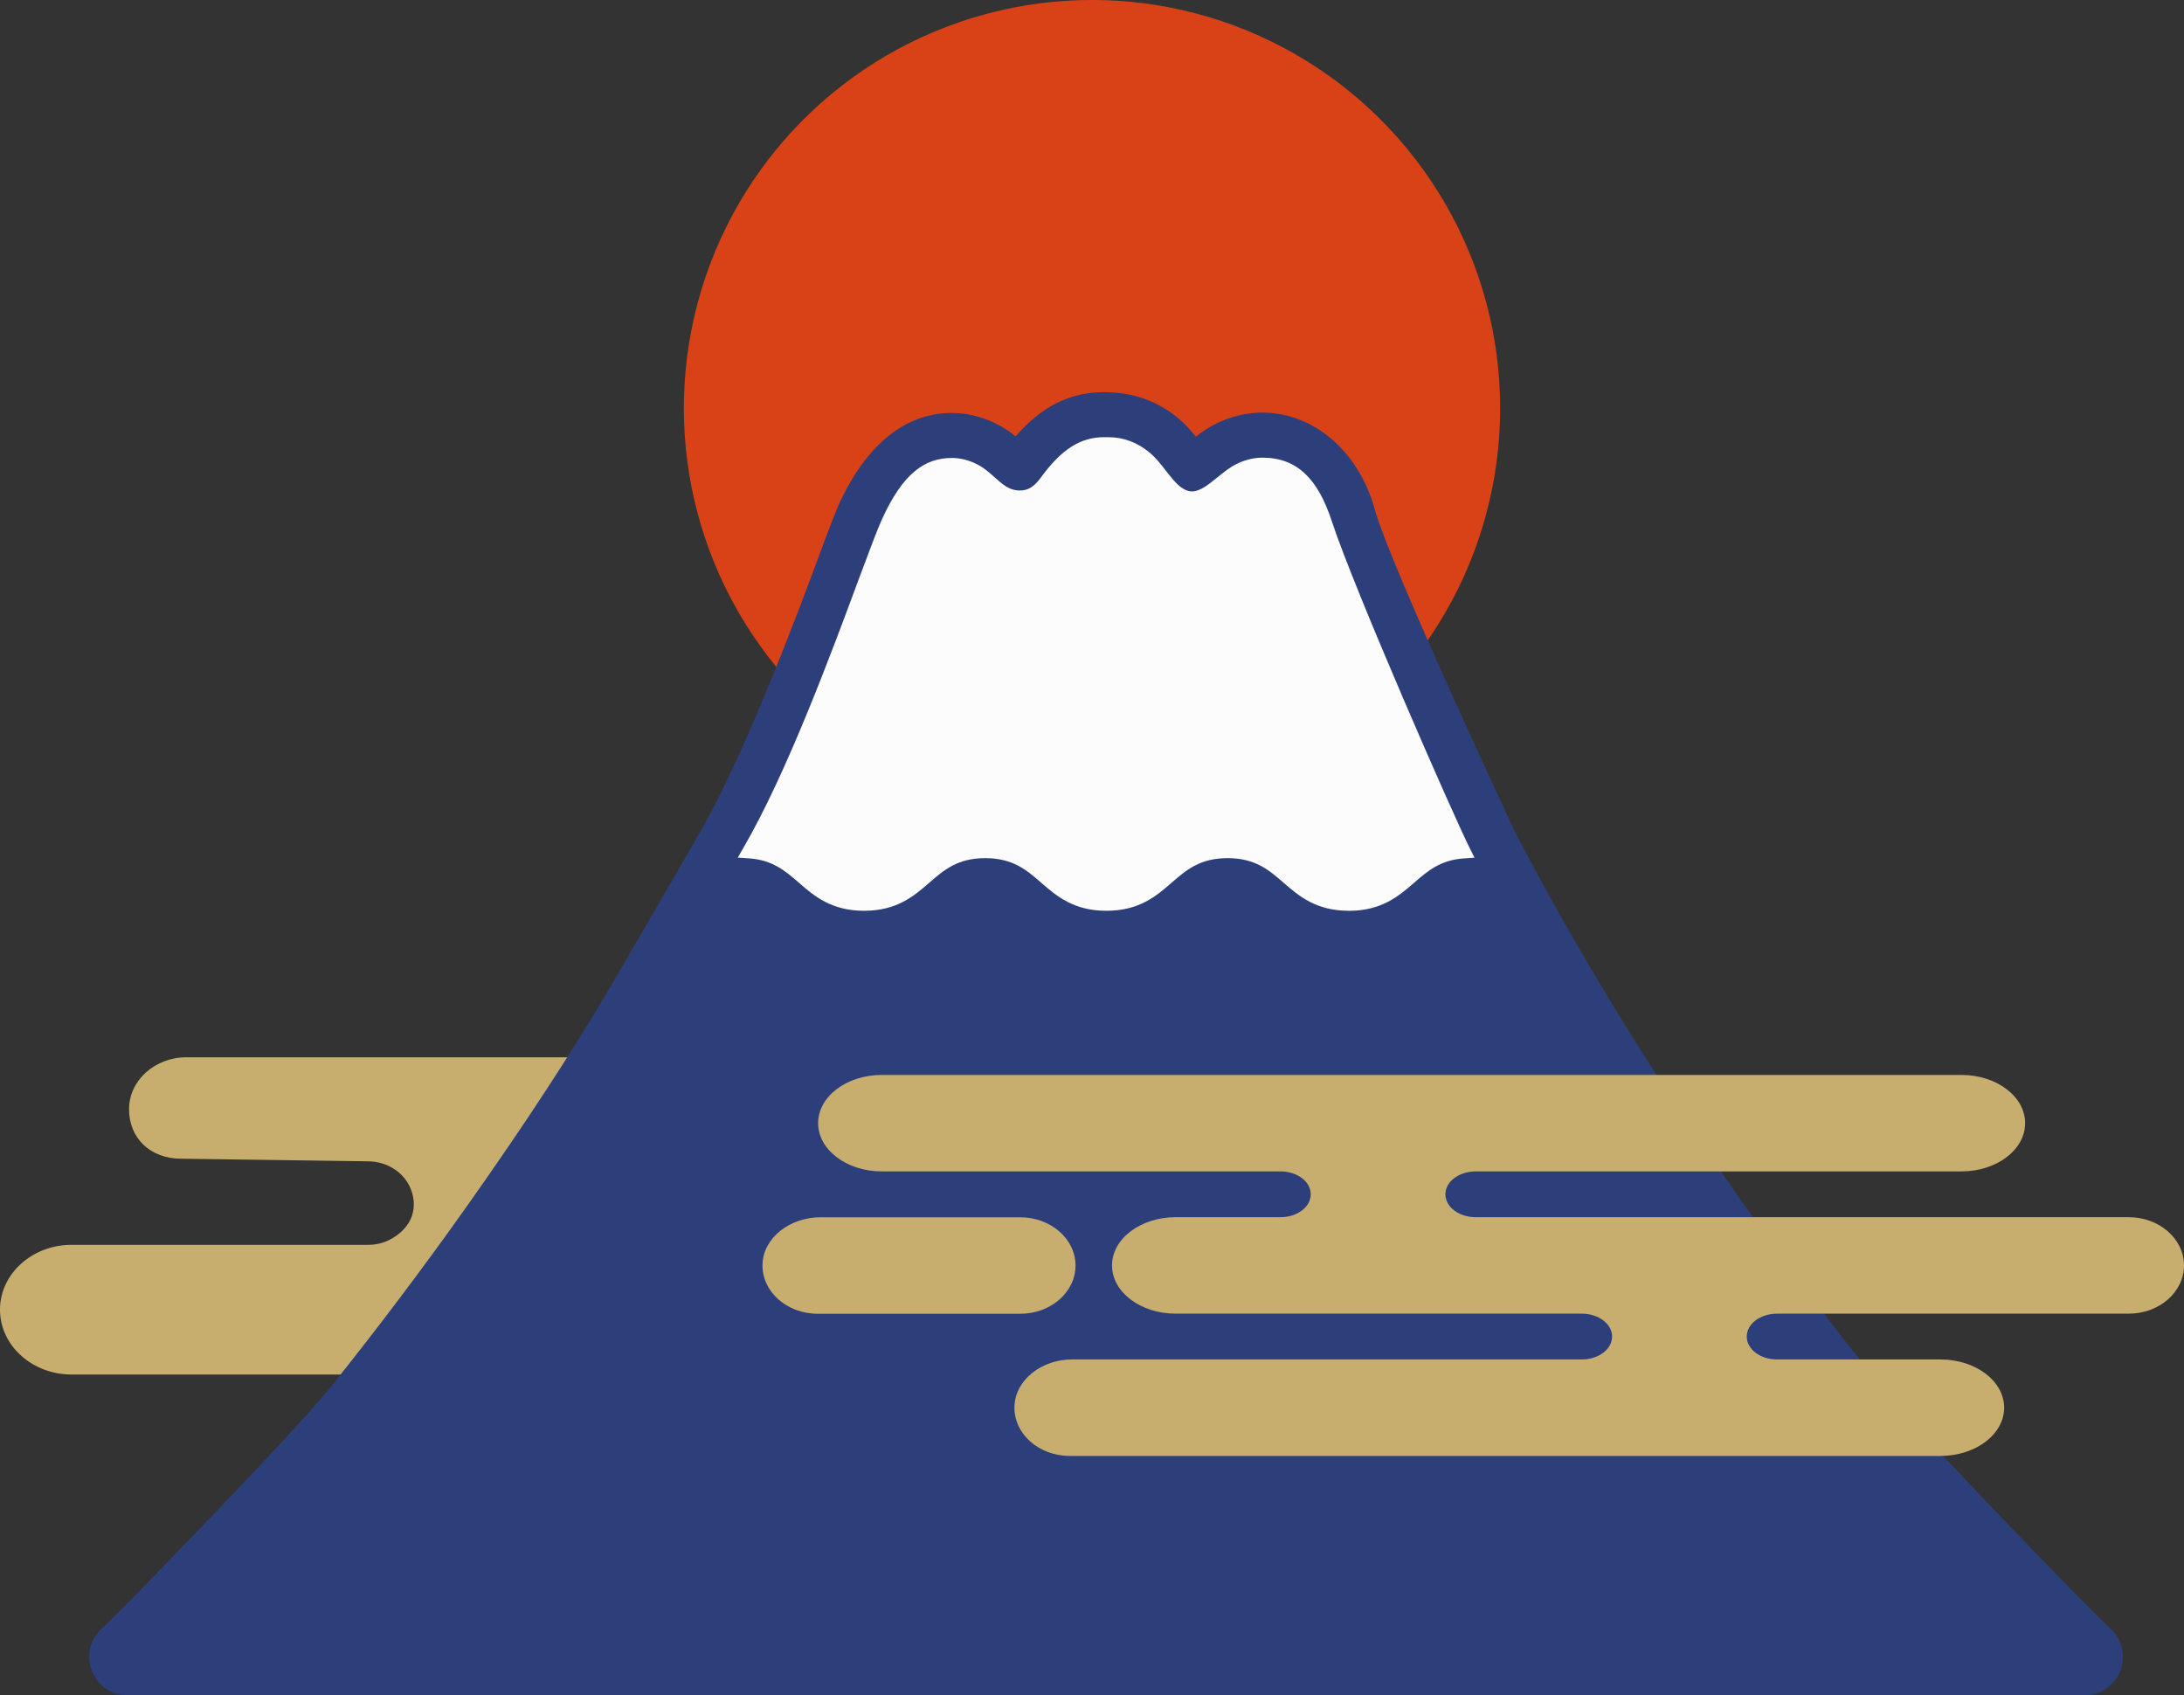 <svg xmlns="http://www.w3.org/2000/svg" width="1080" height="838.24" viewBox="0 0 1080 838.24"><rect x="0" y="0" width="1080" height="838.24" fill="#333333" stroke="none"/><g id="a"/><g id="b"><g id="c"><g id="d"><circle cx="540" cy="201.83" r="201.83" transform="translate(15.45 440.95) rotate(-45)" fill="#d94217"/><path d="M35.46 615.5H182.1c3.69.0 7.35-.81 10.62-2.53 4.03-2.11 8.83-5.74 10.91-11.59 1.73-4.88 1.21-10.26-1.24-15.13-3.83-7.61-12.01-12.04-20.53-12.05l-92.14-1.28c-15.66.0-25.9-10.32-25.9-24.49h0c0-14.17 12.7-25.66 28.36-25.66H646.55c15.66.0 28.36 11.49 28.36 25.66h0c0 14.17-12.7 25.66-28.36 25.66.0.0-162.5.06-163.12.06-33.96.0-32.86 41.34-1.79 41.5h67.27c25.43-.17 37.04 11.7 37.04 31.91h0c0 23.66-16.19 32.58-35.46 32.07H35.46c-19.58.0-35.46-14.36-35.46-32.07H0c0-17.71 15.87-32.07 35.46-32.07z" fill="#c8ae6e"/><path d="M63.14 838.24c-8.02.0-15.01-4.86-17.82-12.37-2.81-7.51-.7-15.75 5.36-21.02 7.2-6.24 94.41-96.11 112.11-118.18 23.67-29.51 46.58-59.9 68.11-90.31 28.44-40.14 51.71-75.74 71.14-108.84 17.19-29.29 45.72-78.82 45.72-78.84 14.73-26.2 34.05-71.23 55.84-130.11 5.83-15.77 9.61-25.84 12.02-30.92 17.11-35.94 39.31-43.48 54.91-43.48 7.17.0 14.26 1.64 21.13 4.86 4.24 2.01 7.75 4.46 10.57 6.74 12.89-14.88 26.91-21.87 43.61-21.87 14.67.0 26.72 4.46 36.79 12.89 3.53 2.94 6.35 6.16 8.73 9.09 3.04-2.35 6.6-4.83 10.84-6.83 7.09-3.34 14.54-5.04 22.09-5.04 25.37.0 47.71 19.26 55.57 47.89 7.55 27.58 68.82 158.4 69.45 159.73 12.95 24.83 27.29 50.45 42.51 75.84 21.54 36 45.5 72.64 71.17 108.91 21.6 30.5 44.51 60.88 68.08 90.3 17.85 22.24 105.01 112 112.15 118.18 6.05 5.26 8.16 13.51 5.36 21.02-2.82 7.52-9.8 12.37-17.82 12.37H63.14z" fill="#2d3f7b"/><path d="M666.97 450.32c-16.28.0-24.75-7.37-32.23-13.86-7.2-6.26-14-12.16-27.69-12.16s-20.5 5.91-27.7 12.17c-7.48 6.5-15.96 13.86-32.23 13.86s-24.74-7.36-32.22-13.86c-7.2-6.26-14-12.17-27.69-12.17s-20.5 5.91-27.69 12.17c-7.48 6.5-15.96 13.86-32.22 13.86s-24.75-7.36-32.23-13.86c-6.68-5.8-13-11.28-24.71-12.06l-5.55-.37 2.8-4.81c21.59-37.13 43.8-97.11 57.08-132.94 5.3-14.3 9.22-24.58 11.24-29.07 10.61-23.58 21.63-30.78 34.83-30.78 3.85.0 7.77.93 11.66 2.75 3.87 1.82 6.91 4.54 9.59 6.93 3.57 3.19 6.65 5.94 11.01 6.34.46.04.92.06 1.37.06 4.01.0 7-1.85 10.32-6.4 10.2-13.99 19.57-19.96 31.35-19.96h1.98c7.53.0 14.44 2.59 20.53 7.69 2.98 2.5 5.48 5.7 7.9 8.8 2.65 3.39 5.15 6.59 7.99 8.57 1.71 1.19 3.34 1.76 4.98 1.76 4 0 8.17-3.38 12.58-6.96 3.13-2.54 6.37-5.17 9.9-6.83 4.1-1.93 8.35-2.95 12.61-2.91 17.09.15 27.2 10.58 34.09 31.51 11.2 34.03 60.05 145.4 68.2 161.63l2.34 4.65-5.19.35c-11.72.78-18.03 6.26-24.72 12.07-7.49 6.49-15.96 13.85-32.24 13.85z" fill="#fcfcfc"/><path d="M959.56 672.17h-80.84c-8.26.0-14.95-5.07-14.95-11.32h0c0-6.25 6.69-11.32 14.95-11.32h173.95c15.1.0 27.33-10.68 27.33-23.85h0c0-13.17-12.24-23.85-27.33-23.85h-322.96c-8.25.0-14.95-5.07-14.95-11.32s6.69-11.32 14.95-11.32h240.23c17.39.0 31.49-10.68 31.49-23.85s-14.1-23.85-31.49-23.85H436.07c-17.39.0-31.5 10.68-31.5 23.85s14.1 23.85 31.5 23.85h197.16c8.25.0 14.95 5.07 14.95 11.32s-6.69 11.32-14.95 11.32h-51.84c-17.39.0-31.49 10.68-31.49 23.85s14.1 23.85 31.49 23.85h200.85c8.25.0 14.95 5.07 14.95 11.32h0c0 6.25-6.69 11.32-14.95 11.32H530.12c-14.97.0-28.01 10.06-28.46 23.12-.47 13.51 11.94 24.58 27.32 24.58h430.58c17.4.0 31.5-10.68 31.5-23.85s-14.1-23.85-31.5-23.85z" fill="#c8ae6e"/><path d="M504.52 601.88h-98.86c-15.04.0-28.2 10.11-28.59 23.22-.4 13.46 11.99 24.48 27.32 24.48h100.13c15.1.0 27.33-10.68 27.33-23.85h0c0-13.17-12.24-23.85-27.33-23.85z" fill="#c8ae6e"/></g></g></g></svg>